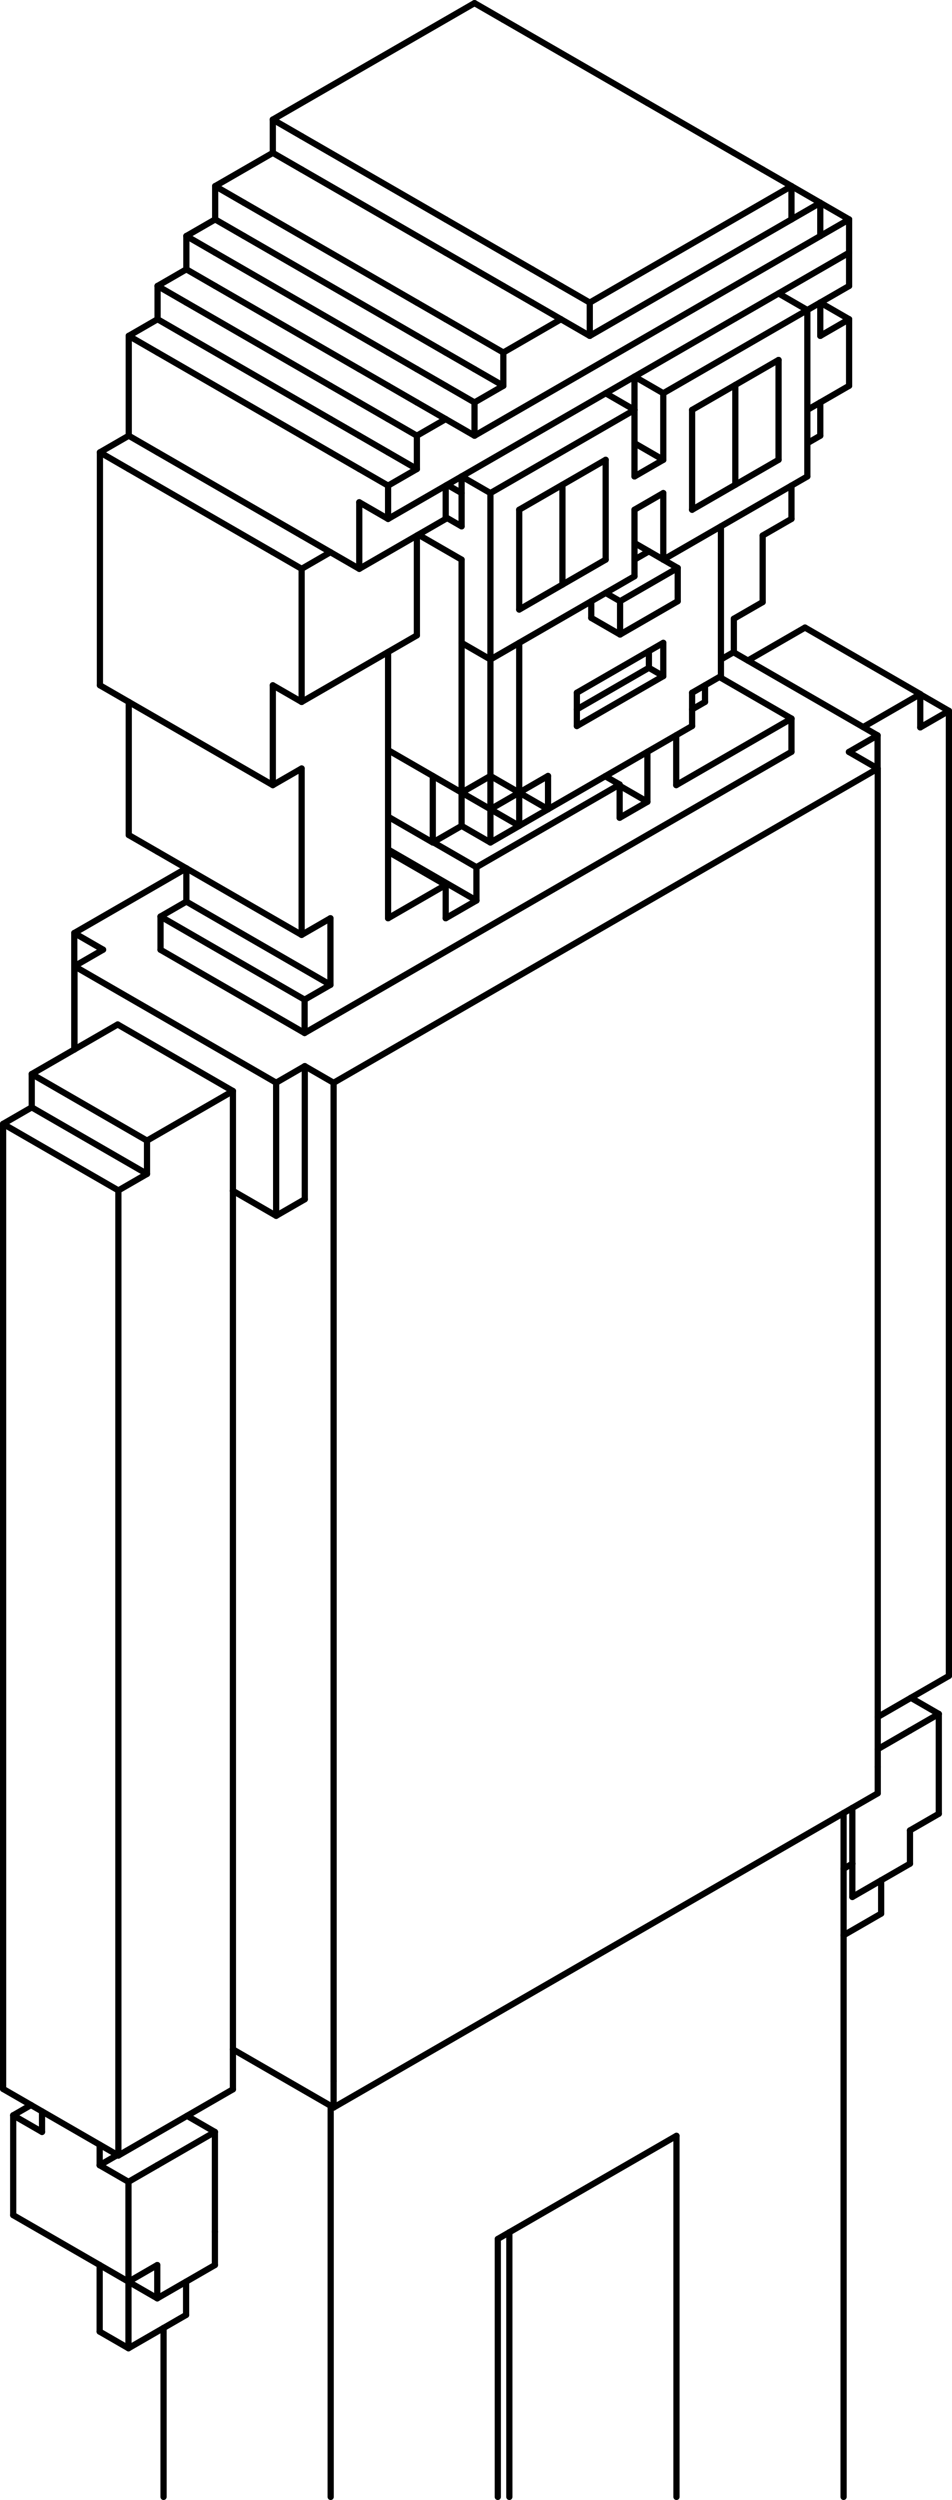 <svg xmlns="http://www.w3.org/2000/svg" viewBox="0 0 459.19 1205.66"><defs><style>.cls-1{fill:none;stroke:#000;stroke-linecap:round;stroke-linejoin:round;stroke-width:3px;}</style></defs><title>Asset 1creep</title><g id="Layer_2" data-name="Layer 2"><g id="Make2D::Visible::Curves"><line class="cls-1" x1="326.29" y1="1030.02" x2="326.29" y2="1204.16"/><line class="cls-1" x1="159.5" y1="1204.16" x2="159.5" y2="1015.55"/><line class="cls-1" x1="240.11" y1="1204.16" x2="240.11" y2="1079.77"/><line class="cls-1" x1="245.68" y1="1204.16" x2="245.68" y2="1076.56"/><line class="cls-1" x1="78.89" y1="1122.69" x2="78.89" y2="1204.16"/><line class="cls-1" x1="406.9" y1="933.32" x2="406.9" y2="1204.16"/><line class="cls-1" x1="411.12" y1="871.91" x2="411.12" y2="898.78"/><line class="cls-1" x1="406.9" y1="901.22" x2="406.9" y2="933.32"/><line class="cls-1" x1="406.9" y1="874.35" x2="406.9" y2="901.22"/><line class="cls-1" x1="245.68" y1="1076.55" x2="326.29" y2="1030.02"/><line class="cls-1" x1="240.11" y1="1079.77" x2="245.68" y2="1076.55"/><line class="cls-1" x1="292.14" y1="269.89" x2="271.29" y2="281.93"/><line class="cls-1" x1="292.14" y1="221.75" x2="292.14" y2="269.89"/><line class="cls-1" x1="271.29" y1="281.93" x2="250.44" y2="293.97"/><line class="cls-1" x1="271.29" y1="233.78" x2="271.29" y2="281.93"/><line class="cls-1" x1="326.17" y1="378.63" x2="381.76" y2="346.54"/><line class="cls-1" x1="298.88" y1="394.38" x2="312.27" y2="386.66"/><line class="cls-1" x1="409.47" y1="362.63" x2="423.29" y2="370.61"/><line class="cls-1" x1="146.92" y1="498.17" x2="381.76" y2="362.58"/><line class="cls-1" x1="77.43" y1="458.04" x2="77.43" y2="442"/><line class="cls-1" x1="381.76" y1="362.58" x2="381.76" y2="346.73"/><line class="cls-1" x1="77.43" y1="442" x2="146.92" y2="482.11"/><line class="cls-1" x1="381.76" y1="346.54" x2="347.02" y2="326.48"/><line class="cls-1" x1="423.37" y1="370.66" x2="160.91" y2="522.19"/><line class="cls-1" x1="423.37" y1="370.66" x2="423.37" y2="852.11"/><line class="cls-1" x1="160.91" y1="522.19" x2="160.91" y2="1003.64"/><line class="cls-1" x1="160.91" y1="522.19" x2="147.01" y2="514.16"/><line class="cls-1" x1="360.74" y1="318.55" x2="423.29" y2="354.65"/><line class="cls-1" x1="423.29" y1="354.65" x2="409.47" y2="362.63"/><line class="cls-1" x1="416.34" y1="350.65" x2="443.88" y2="334.74"/><line class="cls-1" x1="112.35" y1="574.3" x2="112.35" y2="1007.6"/><line class="cls-1" x1="112.35" y1="526.16" x2="112.35" y2="574.3"/><line class="cls-1" x1="56.76" y1="494.06" x2="112.35" y2="526.16"/><line class="cls-1" x1="35.91" y1="506.09" x2="56.76" y2="494.06"/><line class="cls-1" x1="57.1" y1="574.1" x2="57.1" y2="1039.51"/><line class="cls-1" x1="15.31" y1="517.98" x2="70.91" y2="550.08"/><line class="cls-1" x1="70.91" y1="566.13" x2="57.1" y2="574.1"/><line class="cls-1" x1="70.91" y1="550.08" x2="70.91" y2="566.13"/><line class="cls-1" x1="57.1" y1="574.1" x2="1.5" y2="542.01"/><line class="cls-1" x1="15.31" y1="534.03" x2="70.91" y2="566.13"/><line class="cls-1" x1="112.35" y1="1007.6" x2="57.1" y2="1039.51"/><line class="cls-1" x1="112.35" y1="526.16" x2="70.91" y2="550.08"/><line class="cls-1" x1="57.1" y1="1039.51" x2="14.95" y2="1015.17"/><line class="cls-1" x1="133.2" y1="522.14" x2="133.2" y2="586.33"/><line class="cls-1" x1="133.2" y1="522.14" x2="35.91" y2="465.97"/><line class="cls-1" x1="298.88" y1="378.34" x2="291.92" y2="374.33"/><line class="cls-1" x1="229.81" y1="418.22" x2="298.88" y2="378.34"/><line class="cls-1" x1="298.88" y1="394.38" x2="298.88" y2="378.34"/><line class="cls-1" x1="173.29" y1="242.22" x2="187.19" y2="250.25"/><line class="cls-1" x1="173.29" y1="226.18" x2="187.19" y2="234.2"/><line class="cls-1" x1="242.78" y1="137.91" x2="256.68" y2="145.93"/><line class="cls-1" x1="242.78" y1="121.86" x2="256.68" y2="129.88"/><line class="cls-1" x1="187.19" y1="250.25" x2="409.56" y2="121.86"/><line class="cls-1" x1="187.19" y1="234.2" x2="187.19" y2="250.25"/><line class="cls-1" x1="201.08" y1="226.18" x2="187.19" y2="234.2"/><line class="cls-1" x1="201.08" y1="210.12" x2="201.08" y2="226.18"/><line class="cls-1" x1="214.98" y1="202.1" x2="228.88" y2="210.12"/><line class="cls-1" x1="214.98" y1="186.05" x2="228.88" y2="194.08"/><line class="cls-1" x1="228.88" y1="178.03" x2="242.78" y2="186.05"/><line class="cls-1" x1="228.88" y1="161.98" x2="242.78" y2="170.01"/><line class="cls-1" x1="256.68" y1="145.93" x2="270.57" y2="153.95"/><line class="cls-1" x1="256.68" y1="129.88" x2="270.57" y2="137.91"/><line class="cls-1" x1="228.88" y1="210.12" x2="395.66" y2="113.83"/><line class="cls-1" x1="242.78" y1="186.05" x2="228.88" y2="194.08"/><line class="cls-1" x1="242.78" y1="170.01" x2="242.78" y2="186.05"/><line class="cls-1" x1="270.57" y1="153.95" x2="242.78" y2="170.01"/><line class="cls-1" x1="270.57" y1="153.95" x2="284.47" y2="161.98"/><line class="cls-1" x1="270.57" y1="137.91" x2="284.47" y2="145.93"/><line class="cls-1" x1="284.47" y1="161.98" x2="381.76" y2="105.81"/><line class="cls-1" x1="284.47" y1="145.93" x2="284.47" y2="161.98"/><line class="cls-1" x1="381.76" y1="89.76" x2="284.47" y2="145.93"/><line class="cls-1" x1="89.89" y1="418.75" x2="89.89" y2="434.8"/><line class="cls-1" x1="131.59" y1="330.49" x2="131.59" y2="378.63"/><line class="cls-1" x1="145.49" y1="258.27" x2="159.38" y2="266.29"/><line class="cls-1" x1="145.49" y1="210.12" x2="159.38" y2="218.15"/><line class="cls-1" x1="159.38" y1="202.1" x2="173.29" y2="210.12"/><line class="cls-1" x1="159.38" y1="186.05" x2="173.29" y2="194.08"/><line class="cls-1" x1="145.49" y1="338.51" x2="201.08" y2="306.41"/><line class="cls-1" x1="145.49" y1="274.32" x2="145.49" y2="338.51"/><line class="cls-1" x1="159.38" y1="266.29" x2="145.49" y2="274.32"/><line class="cls-1" x1="201.08" y1="306.41" x2="201.08" y2="258.27"/><line class="cls-1" x1="89.89" y1="434.8" x2="159.38" y2="474.93"/><line class="cls-1" x1="89.89" y1="418.75" x2="145.49" y2="450.85"/><line class="cls-1" x1="76" y1="410.73" x2="89.89" y2="418.75"/><line class="cls-1" x1="62.1" y1="338.51" x2="131.59" y2="378.63"/><line class="cls-1" x1="62.1" y1="226.18" x2="131.59" y2="266.29"/><line class="cls-1" x1="76" y1="218.15" x2="145.49" y2="258.27"/><line class="cls-1" x1="76" y1="170.01" x2="145.49" y2="210.12"/><line class="cls-1" x1="89.89" y1="161.98" x2="159.38" y2="202.1"/><line class="cls-1" x1="89.89" y1="145.93" x2="159.38" y2="186.05"/><line class="cls-1" x1="103.79" y1="137.91" x2="173.29" y2="178.03"/><line class="cls-1" x1="103.79" y1="121.86" x2="173.29" y2="161.98"/><line class="cls-1" x1="117.69" y1="113.83" x2="187.19" y2="153.95"/><line class="cls-1" x1="117.69" y1="97.79" x2="187.19" y2="137.91"/><line class="cls-1" x1="145.49" y1="81.74" x2="214.98" y2="121.86"/><line class="cls-1" x1="145.49" y1="65.69" x2="214.98" y2="105.81"/><line class="cls-1" x1="242.78" y1="9.52" x2="312.27" y2="49.64"/><line class="cls-1" x1="298.88" y1="378.93" x2="312.27" y2="386.66"/><line class="cls-1" x1="145.49" y1="370.61" x2="145.49" y2="450.85"/><line class="cls-1" x1="333.83" y1="342.11" x2="340.06" y2="338.51"/><line class="cls-1" x1="326.17" y1="378.63" x2="326.17" y2="354.56"/><line class="cls-1" x1="312.27" y1="362.58" x2="312.27" y2="386.66"/><line class="cls-1" x1="187.19" y1="442.83" x2="187.19" y2="314.44"/><line class="cls-1" x1="214.98" y1="426.78" x2="187.19" y2="442.83"/><line class="cls-1" x1="131.59" y1="73.72" x2="145.49" y2="81.74"/><line class="cls-1" x1="62.1" y1="338.51" x2="62.1" y2="402.7"/><line class="cls-1" x1="48.2" y1="218.15" x2="48.2" y2="330.49"/><line class="cls-1" x1="62.1" y1="210.12" x2="48.2" y2="218.15"/><line class="cls-1" x1="228.88" y1="1.5" x2="131.59" y2="57.66"/><line class="cls-1" x1="159.38" y1="218.15" x2="173.29" y2="226.18"/><line class="cls-1" x1="159.38" y1="266.29" x2="173.29" y2="274.32"/><line class="cls-1" x1="173.29" y1="274.32" x2="173.29" y2="242.22"/><line class="cls-1" x1="214.98" y1="250.25" x2="214.98" y2="234.2"/><line class="cls-1" x1="173.29" y1="274.32" x2="214.98" y2="250.25"/><line class="cls-1" x1="160.91" y1="1016.37" x2="112.35" y2="988.33"/><line class="cls-1" x1="406.9" y1="874.35" x2="160.91" y2="1016.37"/><line class="cls-1" x1="423.37" y1="864.84" x2="411.13" y2="871.9"/><line class="cls-1" x1="160.91" y1="1003.64" x2="160.91" y2="1016.37"/><line class="cls-1" x1="423.37" y1="852.11" x2="423.37" y2="864.84"/><line class="cls-1" x1="319.93" y1="237.79" x2="319.93" y2="269.89"/><line class="cls-1" x1="333.83" y1="197.68" x2="333.83" y2="245.82"/><line class="cls-1" x1="375.53" y1="173.6" x2="333.83" y2="197.68"/><line class="cls-1" x1="389.42" y1="149.53" x2="319.93" y2="189.65"/><line class="cls-1" x1="389.42" y1="213.72" x2="389.42" y2="149.53"/><line class="cls-1" x1="319.93" y1="269.89" x2="381.76" y2="234.2"/><line class="cls-1" x1="306.04" y1="181.62" x2="306.04" y2="197.68"/><line class="cls-1" x1="319.93" y1="269.89" x2="306.05" y2="261.87"/><line class="cls-1" x1="319.93" y1="189.65" x2="319.93" y2="221.75"/><line class="cls-1" x1="306.04" y1="245.82" x2="306.04" y2="277.92"/><line class="cls-1" x1="222.65" y1="253.84" x2="222.65" y2="229.77"/><line class="cls-1" x1="250.44" y1="293.95" x2="250.44" y2="245.82"/><line class="cls-1" x1="250.44" y1="245.82" x2="292.14" y2="221.75"/><line class="cls-1" x1="236.55" y1="237.79" x2="306.04" y2="197.68"/><line class="cls-1" x1="222.65" y1="310.01" x2="222.65" y2="269.89"/><line class="cls-1" x1="236.55" y1="237.79" x2="222.65" y2="229.77"/><line class="cls-1" x1="236.55" y1="318.02" x2="236.55" y2="237.79"/><line class="cls-1" x1="236.55" y1="318.04" x2="222.65" y2="310.01"/><line class="cls-1" x1="306.04" y1="277.92" x2="236.55" y2="318.04"/><line class="cls-1" x1="306.04" y1="197.68" x2="292.14" y2="189.65"/><line class="cls-1" x1="306.04" y1="197.68" x2="306.04" y2="229.77"/><line class="cls-1" x1="222.65" y1="253.84" x2="214.98" y2="249.42"/><line class="cls-1" x1="222.65" y1="269.89" x2="201.81" y2="257.86"/><line class="cls-1" x1="306.04" y1="229.77" x2="319.93" y2="221.75"/><line class="cls-1" x1="61.97" y1="1100.37" x2="61.97" y2="1132.46"/><line class="cls-1" x1="56.65" y1="1039.24" x2="48.07" y2="1044.2"/><line class="cls-1" x1="75.86" y1="1044.2" x2="61.97" y2="1052.22"/><line class="cls-1" x1="61.97" y1="1052.22" x2="61.97" y2="1100.37"/><line class="cls-1" x1="48.07" y1="1092.34" x2="6.37" y2="1068.27"/><line class="cls-1" x1="61.97" y1="1052.22" x2="48.07" y2="1044.2"/><line class="cls-1" x1="103.66" y1="1028.15" x2="103.66" y2="1076.3"/><line class="cls-1" x1="103.66" y1="1092.34" x2="75.86" y2="1108.39"/><line class="cls-1" x1="236.55" y1="318.04" x2="236.55" y2="374.21"/><line class="cls-1" x1="319.93" y1="326.06" x2="319.93" y2="310.01"/><line class="cls-1" x1="278.24" y1="350.14" x2="319.93" y2="326.06"/><line class="cls-1" x1="278.24" y1="334.08" x2="278.24" y2="350.14"/><line class="cls-1" x1="319.93" y1="310.01" x2="278.24" y2="334.08"/><line class="cls-1" x1="333.83" y1="334.08" x2="347.73" y2="326.06"/><line class="cls-1" x1="333.83" y1="350.14" x2="333.83" y2="334.08"/><line class="cls-1" x1="264.34" y1="390.25" x2="333.83" y2="350.14"/><line class="cls-1" x1="264.34" y1="374.21" x2="264.34" y2="390.25"/><line class="cls-1" x1="250.44" y1="382.23" x2="264.34" y2="374.21"/><line class="cls-1" x1="250.44" y1="310.01" x2="250.44" y2="382.23"/><line class="cls-1" x1="347.73" y1="326.06" x2="347.73" y2="253.84"/><line class="cls-1" x1="222.65" y1="382.23" x2="187.19" y2="361.75"/><line class="cls-1" x1="250.44" y1="398.28" x2="236.55" y2="390.25"/><polyline class="cls-1" points="222.65 382.23 222.65 366.18 222.65 310.02"/><line class="cls-1" x1="187.19" y1="393.85" x2="208.75" y2="406.3"/><line class="cls-1" x1="208.75" y1="374.21" x2="208.75" y2="406.3"/><line class="cls-1" x1="208.75" y1="406.3" x2="222.65" y2="398.28"/><line class="cls-1" x1="285.19" y1="297.98" x2="299.09" y2="306"/><line class="cls-1" x1="292.14" y1="285.94" x2="299.09" y2="289.95"/><line class="cls-1" x1="285.19" y1="289.95" x2="285.19" y2="297.98"/><line class="cls-1" x1="299.09" y1="306" x2="326.89" y2="289.95"/><line class="cls-1" x1="299.09" y1="289.95" x2="299.09" y2="306"/><line class="cls-1" x1="326.89" y1="273.91" x2="299.09" y2="289.95"/><line class="cls-1" x1="326.89" y1="289.95" x2="326.89" y2="273.91"/><line class="cls-1" x1="278.24" y1="342.11" x2="312.99" y2="322.05"/><line class="cls-1" x1="354.68" y1="233.78" x2="333.83" y2="245.82"/><line class="cls-1" x1="354.68" y1="185.64" x2="354.68" y2="233.78"/><line class="cls-1" x1="375.53" y1="173.6" x2="375.53" y2="221.75"/><line class="cls-1" x1="375.53" y1="221.75" x2="354.68" y2="233.78"/><line class="cls-1" x1="333.83" y1="245.82" x2="333.83" y2="245.82"/><line class="cls-1" x1="312.99" y1="322.05" x2="312.99" y2="314.02"/><line class="cls-1" x1="222.65" y1="398.28" x2="222.65" y2="382.23"/><line class="cls-1" x1="222.65" y1="398.28" x2="236.55" y2="406.3"/><line class="cls-1" x1="236.55" y1="406.3" x2="236.55" y2="390.26"/><line class="cls-1" x1="236.55" y1="406.3" x2="250.44" y2="398.28"/><line class="cls-1" x1="250.44" y1="382.23" x2="236.55" y2="390.25"/><line class="cls-1" x1="236.55" y1="374.21" x2="222.65" y2="382.23"/><line class="cls-1" x1="236.55" y1="374.21" x2="250.44" y2="382.23"/><line class="cls-1" x1="250.44" y1="382.23" x2="264.34" y2="390.25"/><line class="cls-1" x1="264.34" y1="390.25" x2="250.44" y2="398.28"/><line class="cls-1" x1="250.44" y1="398.28" x2="250.44" y2="382.23"/><line class="cls-1" x1="236.55" y1="390.25" x2="236.55" y2="374.21"/><line class="cls-1" x1="75.86" y1="1108.39" x2="61.97" y2="1100.37"/><line class="cls-1" x1="75.86" y1="1092.34" x2="75.86" y2="1108.39"/><line class="cls-1" x1="103.66" y1="1076.3" x2="103.66" y2="1092.34"/><line class="cls-1" x1="61.97" y1="1132.46" x2="48.07" y2="1124.44"/><line class="cls-1" x1="89.76" y1="1116.41" x2="78.89" y2="1122.69"/><line class="cls-1" x1="103.66" y1="1028.15" x2="75.86" y2="1044.2"/><line class="cls-1" x1="6.37" y1="1020.13" x2="6.37" y2="1068.27"/><line class="cls-1" x1="61.97" y1="1100.37" x2="48.07" y2="1092.34"/><line class="cls-1" x1="6.37" y1="1020.13" x2="14.95" y2="1015.17"/><line class="cls-1" x1="75.86" y1="1092.34" x2="61.97" y2="1100.37"/><line class="cls-1" x1="20.27" y1="1028.15" x2="6.37" y2="1020.13"/><line class="cls-1" x1="48.07" y1="1092.34" x2="48.07" y2="1124.44"/><line class="cls-1" x1="89.76" y1="1100.37" x2="89.76" y2="1116.41"/><line class="cls-1" x1="312.99" y1="322.05" x2="319.93" y2="326.06"/><line class="cls-1" x1="312.99" y1="265.88" x2="306.04" y2="269.89"/><line class="cls-1" x1="236.55" y1="390.25" x2="222.65" y2="382.23"/><line class="cls-1" x1="319.93" y1="221.75" x2="306.04" y2="213.72"/><line class="cls-1" x1="319.93" y1="237.79" x2="306.04" y2="245.82"/><line class="cls-1" x1="319.93" y1="189.65" x2="306.04" y2="181.62"/><line class="cls-1" x1="389.42" y1="229.77" x2="389.42" y2="213.72"/><line class="cls-1" x1="389.42" y1="149.53" x2="375.53" y2="141.51"/><line class="cls-1" x1="222.65" y1="237.79" x2="215.7" y2="233.79"/><line class="cls-1" x1="354.69" y1="153.54" x2="354.68" y2="153.54"/><line class="cls-1" x1="409.56" y1="137.91" x2="409.56" y2="121.86"/><line class="cls-1" x1="326.17" y1="57.66" x2="340.06" y2="65.69"/><line class="cls-1" x1="228.88" y1="113.83" x2="242.78" y2="121.86"/><line class="cls-1" x1="228.88" y1="129.88" x2="242.78" y2="137.91"/><line class="cls-1" x1="201.08" y1="145.93" x2="214.98" y2="153.95"/><line class="cls-1" x1="201.08" y1="161.98" x2="214.98" y2="170.01"/><line class="cls-1" x1="187.19" y1="170.01" x2="201.08" y2="178.03"/><line class="cls-1" x1="187.19" y1="186.05" x2="201.08" y2="194.08"/><line class="cls-1" x1="173.29" y1="194.08" x2="187.19" y2="202.1"/><line class="cls-1" x1="173.29" y1="210.12" x2="187.19" y2="218.15"/><line class="cls-1" x1="131.59" y1="57.66" x2="131.59" y2="73.72"/><line class="cls-1" x1="131.59" y1="73.72" x2="103.79" y2="89.76"/><line class="cls-1" x1="103.79" y1="89.76" x2="103.79" y2="105.81"/><line class="cls-1" x1="103.79" y1="105.81" x2="89.89" y2="113.83"/><line class="cls-1" x1="89.89" y1="113.83" x2="89.89" y2="129.88"/><line class="cls-1" x1="89.89" y1="129.88" x2="76" y2="137.91"/><line class="cls-1" x1="76" y1="137.91" x2="76" y2="153.95"/><line class="cls-1" x1="76" y1="153.95" x2="62.1" y2="161.98"/><line class="cls-1" x1="228.88" y1="1.5" x2="242.78" y2="9.52"/><line class="cls-1" x1="131.59" y1="57.66" x2="145.49" y2="65.69"/><line class="cls-1" x1="103.79" y1="89.76" x2="117.69" y2="97.79"/><line class="cls-1" x1="103.79" y1="105.81" x2="117.69" y2="113.83"/><line class="cls-1" x1="89.89" y1="113.83" x2="103.79" y2="121.86"/><line class="cls-1" x1="89.89" y1="129.88" x2="103.79" y2="137.91"/><line class="cls-1" x1="76" y1="153.95" x2="89.89" y2="161.98"/><line class="cls-1" x1="62.1" y1="161.98" x2="76" y2="170.01"/><line class="cls-1" x1="48.2" y1="218.15" x2="62.1" y2="226.18"/><line class="cls-1" x1="48.2" y1="330.49" x2="62.1" y2="338.51"/><line class="cls-1" x1="62.1" y1="402.7" x2="76" y2="410.73"/><line class="cls-1" x1="353.96" y1="314.44" x2="353.96" y2="298.39"/><line class="cls-1" x1="353.96" y1="298.39" x2="367.86" y2="290.37"/><line class="cls-1" x1="367.86" y1="290.37" x2="367.86" y2="258.27"/><line class="cls-1" x1="367.86" y1="258.27" x2="381.76" y2="250.25"/><line class="cls-1" x1="381.76" y1="250.25" x2="381.76" y2="234.2"/><line class="cls-1" x1="395.66" y1="210.12" x2="395.66" y2="194.08"/><line class="cls-1" x1="145.49" y1="450.85" x2="159.38" y2="442.83"/><line class="cls-1" x1="159.38" y1="442.83" x2="159.38" y2="474.93"/><line class="cls-1" x1="214.98" y1="442.83" x2="214.98" y2="426.78"/><line class="cls-1" x1="409.56" y1="186.05" x2="409.56" y2="153.95"/><line class="cls-1" x1="409.56" y1="153.95" x2="395.66" y2="161.98"/><line class="cls-1" x1="395.66" y1="161.98" x2="395.66" y2="145.93"/><line class="cls-1" x1="395.66" y1="145.93" x2="409.56" y2="153.95"/><line class="cls-1" x1="312.27" y1="49.64" x2="326.17" y2="57.66"/><line class="cls-1" x1="214.98" y1="105.81" x2="228.88" y2="113.83"/><line class="cls-1" x1="214.98" y1="121.86" x2="228.88" y2="129.88"/><line class="cls-1" x1="187.19" y1="137.91" x2="201.08" y2="145.93"/><line class="cls-1" x1="187.19" y1="153.95" x2="201.08" y2="161.98"/><line class="cls-1" x1="173.29" y1="161.98" x2="187.19" y2="170.01"/><line class="cls-1" x1="173.29" y1="178.03" x2="187.19" y2="186.05"/><line class="cls-1" x1="381.76" y1="105.81" x2="381.76" y2="89.76"/><line class="cls-1" x1="367.86" y1="81.74" x2="381.76" y2="89.76"/><line class="cls-1" x1="395.66" y1="113.83" x2="395.66" y2="97.79"/><line class="cls-1" x1="395.66" y1="97.79" x2="381.76" y2="105.81"/><line class="cls-1" x1="228.88" y1="194.08" x2="228.88" y2="210.12"/><line class="cls-1" x1="381.76" y1="89.76" x2="395.66" y2="97.79"/><line class="cls-1" x1="353.96" y1="73.72" x2="367.86" y2="81.74"/><line class="cls-1" x1="409.56" y1="105.81" x2="395.66" y2="113.83"/><line class="cls-1" x1="214.98" y1="202.1" x2="201.08" y2="210.12"/><line class="cls-1" x1="395.66" y1="97.79" x2="409.56" y2="105.81"/><line class="cls-1" x1="340.06" y1="65.69" x2="353.96" y2="73.72"/><line class="cls-1" x1="214.98" y1="153.95" x2="228.88" y2="161.98"/><line class="cls-1" x1="214.98" y1="170.01" x2="228.88" y2="178.03"/><line class="cls-1" x1="201.08" y1="178.03" x2="214.98" y2="186.05"/><line class="cls-1" x1="201.08" y1="194.08" x2="214.98" y2="202.1"/><line class="cls-1" x1="187.19" y1="202.1" x2="201.08" y2="210.12"/><line class="cls-1" x1="187.19" y1="218.15" x2="201.08" y2="226.18"/><line class="cls-1" x1="229.81" y1="434.27" x2="229.81" y2="418.22"/><line class="cls-1" x1="35.91" y1="465.97" x2="35.91" y2="506.09"/><line class="cls-1" x1="133.2" y1="586.33" x2="112.35" y2="574.3"/><line class="cls-1" x1="35.91" y1="465.97" x2="49.72" y2="457.99"/><line class="cls-1" x1="147.01" y1="514.16" x2="147.01" y2="578.36"/><line class="cls-1" x1="147.01" y1="514.16" x2="133.2" y2="522.14"/><line class="cls-1" x1="147.01" y1="578.36" x2="133.2" y2="586.33"/><line class="cls-1" x1="15.31" y1="517.98" x2="15.31" y2="534.03"/><line class="cls-1" x1="1.5" y1="542.01" x2="15.31" y2="534.03"/><line class="cls-1" x1="1.5" y1="542.01" x2="1.5" y2="1007.41"/><line class="cls-1" x1="457.69" y1="342.82" x2="443.88" y2="334.84"/><line class="cls-1" x1="443.88" y1="334.74" x2="443.88" y2="334.84"/><line class="cls-1" x1="443.88" y1="350.79" x2="457.69" y2="342.82"/><line class="cls-1" x1="388.29" y1="302.65" x2="443.88" y2="334.74"/><line class="cls-1" x1="457.69" y1="342.82" x2="457.69" y2="808.22"/><line class="cls-1" x1="388.29" y1="302.65" x2="360.75" y2="318.54"/><line class="cls-1" x1="423.29" y1="354.65" x2="423.29" y2="370.6"/><line class="cls-1" x1="35.83" y1="449.97" x2="89.89" y2="418.75"/><line class="cls-1" x1="146.92" y1="482.11" x2="159.38" y2="474.93"/><line class="cls-1" x1="146.92" y1="498.17" x2="146.92" y2="482.11"/><line class="cls-1" x1="77.43" y1="458.04" x2="146.92" y2="498.17"/><line class="cls-1" x1="49.72" y1="457.99" x2="35.83" y2="449.97"/><line class="cls-1" x1="214.98" y1="442.83" x2="229.81" y2="434.27"/><line class="cls-1" x1="89.89" y1="434.8" x2="77.43" y2="442"/><line class="cls-1" x1="395.66" y1="145.93" x2="409.56" y2="137.91"/><line class="cls-1" x1="353.8" y1="314.54" x2="353.96" y2="314.44"/><line class="cls-1" x1="187.19" y1="410.73" x2="214.98" y2="426.78"/><line class="cls-1" x1="395.66" y1="194.08" x2="409.56" y2="186.05"/><line class="cls-1" x1="187.19" y1="409.66" x2="229.81" y2="434.27"/><line class="cls-1" x1="423.38" y1="828.03" x2="439.37" y2="818.79"/><line class="cls-1" x1="443.88" y1="334.84" x2="443.88" y2="350.79"/><line class="cls-1" x1="353.8" y1="314.54" x2="360.74" y2="318.55"/><line class="cls-1" x1="381.76" y1="346.73" x2="381.76" y2="346.54"/><line class="cls-1" x1="423.29" y1="370.61" x2="423.37" y2="370.66"/><line class="cls-1" x1="409.56" y1="121.86" x2="409.56" y2="105.81"/><line class="cls-1" x1="131.59" y1="378.63" x2="145.49" y2="370.61"/><line class="cls-1" x1="62.1" y1="161.98" x2="62.1" y2="210.12"/><line class="cls-1" x1="62.1" y1="210.12" x2="76" y2="218.15"/><line class="cls-1" x1="35.83" y1="506.14" x2="35.91" y2="506.09"/><line class="cls-1" x1="131.59" y1="266.29" x2="145.49" y2="274.32"/><line class="cls-1" x1="381.76" y1="234.2" x2="389.42" y2="229.77"/><line class="cls-1" x1="389.43" y1="213.72" x2="395.66" y2="210.12"/><line class="cls-1" x1="389.42" y1="149.53" x2="395.66" y2="145.93"/><line class="cls-1" x1="389.43" y1="197.67" x2="395.66" y2="194.08"/><line class="cls-1" x1="340.06" y1="338.51" x2="340.06" y2="330.49"/><line class="cls-1" x1="131.59" y1="330.49" x2="145.49" y2="338.51"/><line class="cls-1" x1="319.93" y1="269.89" x2="326.89" y2="273.91"/><line class="cls-1" x1="20.27" y1="1018.24" x2="20.27" y2="1028.15"/><line class="cls-1" x1="90.21" y1="1020.38" x2="103.66" y2="1028.15"/><line class="cls-1" x1="14.95" y1="1015.17" x2="1.5" y2="1007.41"/><line class="cls-1" x1="347.74" y1="318.03" x2="353.8" y2="314.54"/><line class="cls-1" x1="208.96" y1="406.18" x2="229.81" y2="418.22"/><line class="cls-1" x1="76" y1="137.91" x2="89.89" y2="145.93"/><line class="cls-1" x1="15.31" y1="517.98" x2="35.83" y2="506.14"/><line class="cls-1" x1="35.83" y1="449.97" x2="35.83" y2="506.14"/><line class="cls-1" x1="423.37" y1="843.57" x2="438.92" y2="834.58"/><line class="cls-1" x1="48.07" y1="1034.3" x2="48.07" y2="1044.2"/><line class="cls-1" x1="439.37" y1="818.79" x2="457.69" y2="808.22"/><line class="cls-1" x1="411.13" y1="871.9" x2="406.9" y2="874.35"/><line class="cls-1" x1="78.89" y1="1122.69" x2="61.97" y2="1132.46"/><line class="cls-1" x1="406.9" y1="933.32" x2="425.02" y2="922.85"/><line class="cls-1" x1="411.13" y1="898.77" x2="406.9" y2="901.22"/><line class="cls-1" x1="425.02" y1="906.8" x2="425.02" y2="922.85"/><line class="cls-1" x1="425.02" y1="906.8" x2="438.92" y2="898.78"/><line class="cls-1" x1="438.92" y1="882.73" x2="452.82" y2="874.71"/><line class="cls-1" x1="438.92" y1="834.58" x2="452.82" y2="826.56"/><line class="cls-1" x1="452.82" y1="826.56" x2="452.82" y2="874.71"/><line class="cls-1" x1="452.82" y1="826.56" x2="439.37" y2="818.79"/><line class="cls-1" x1="411.12" y1="914.83" x2="425.02" y2="906.8"/><line class="cls-1" x1="411.12" y1="898.78" x2="411.12" y2="914.83"/><line class="cls-1" x1="438.92" y1="882.73" x2="438.92" y2="898.78"/></g></g></svg>